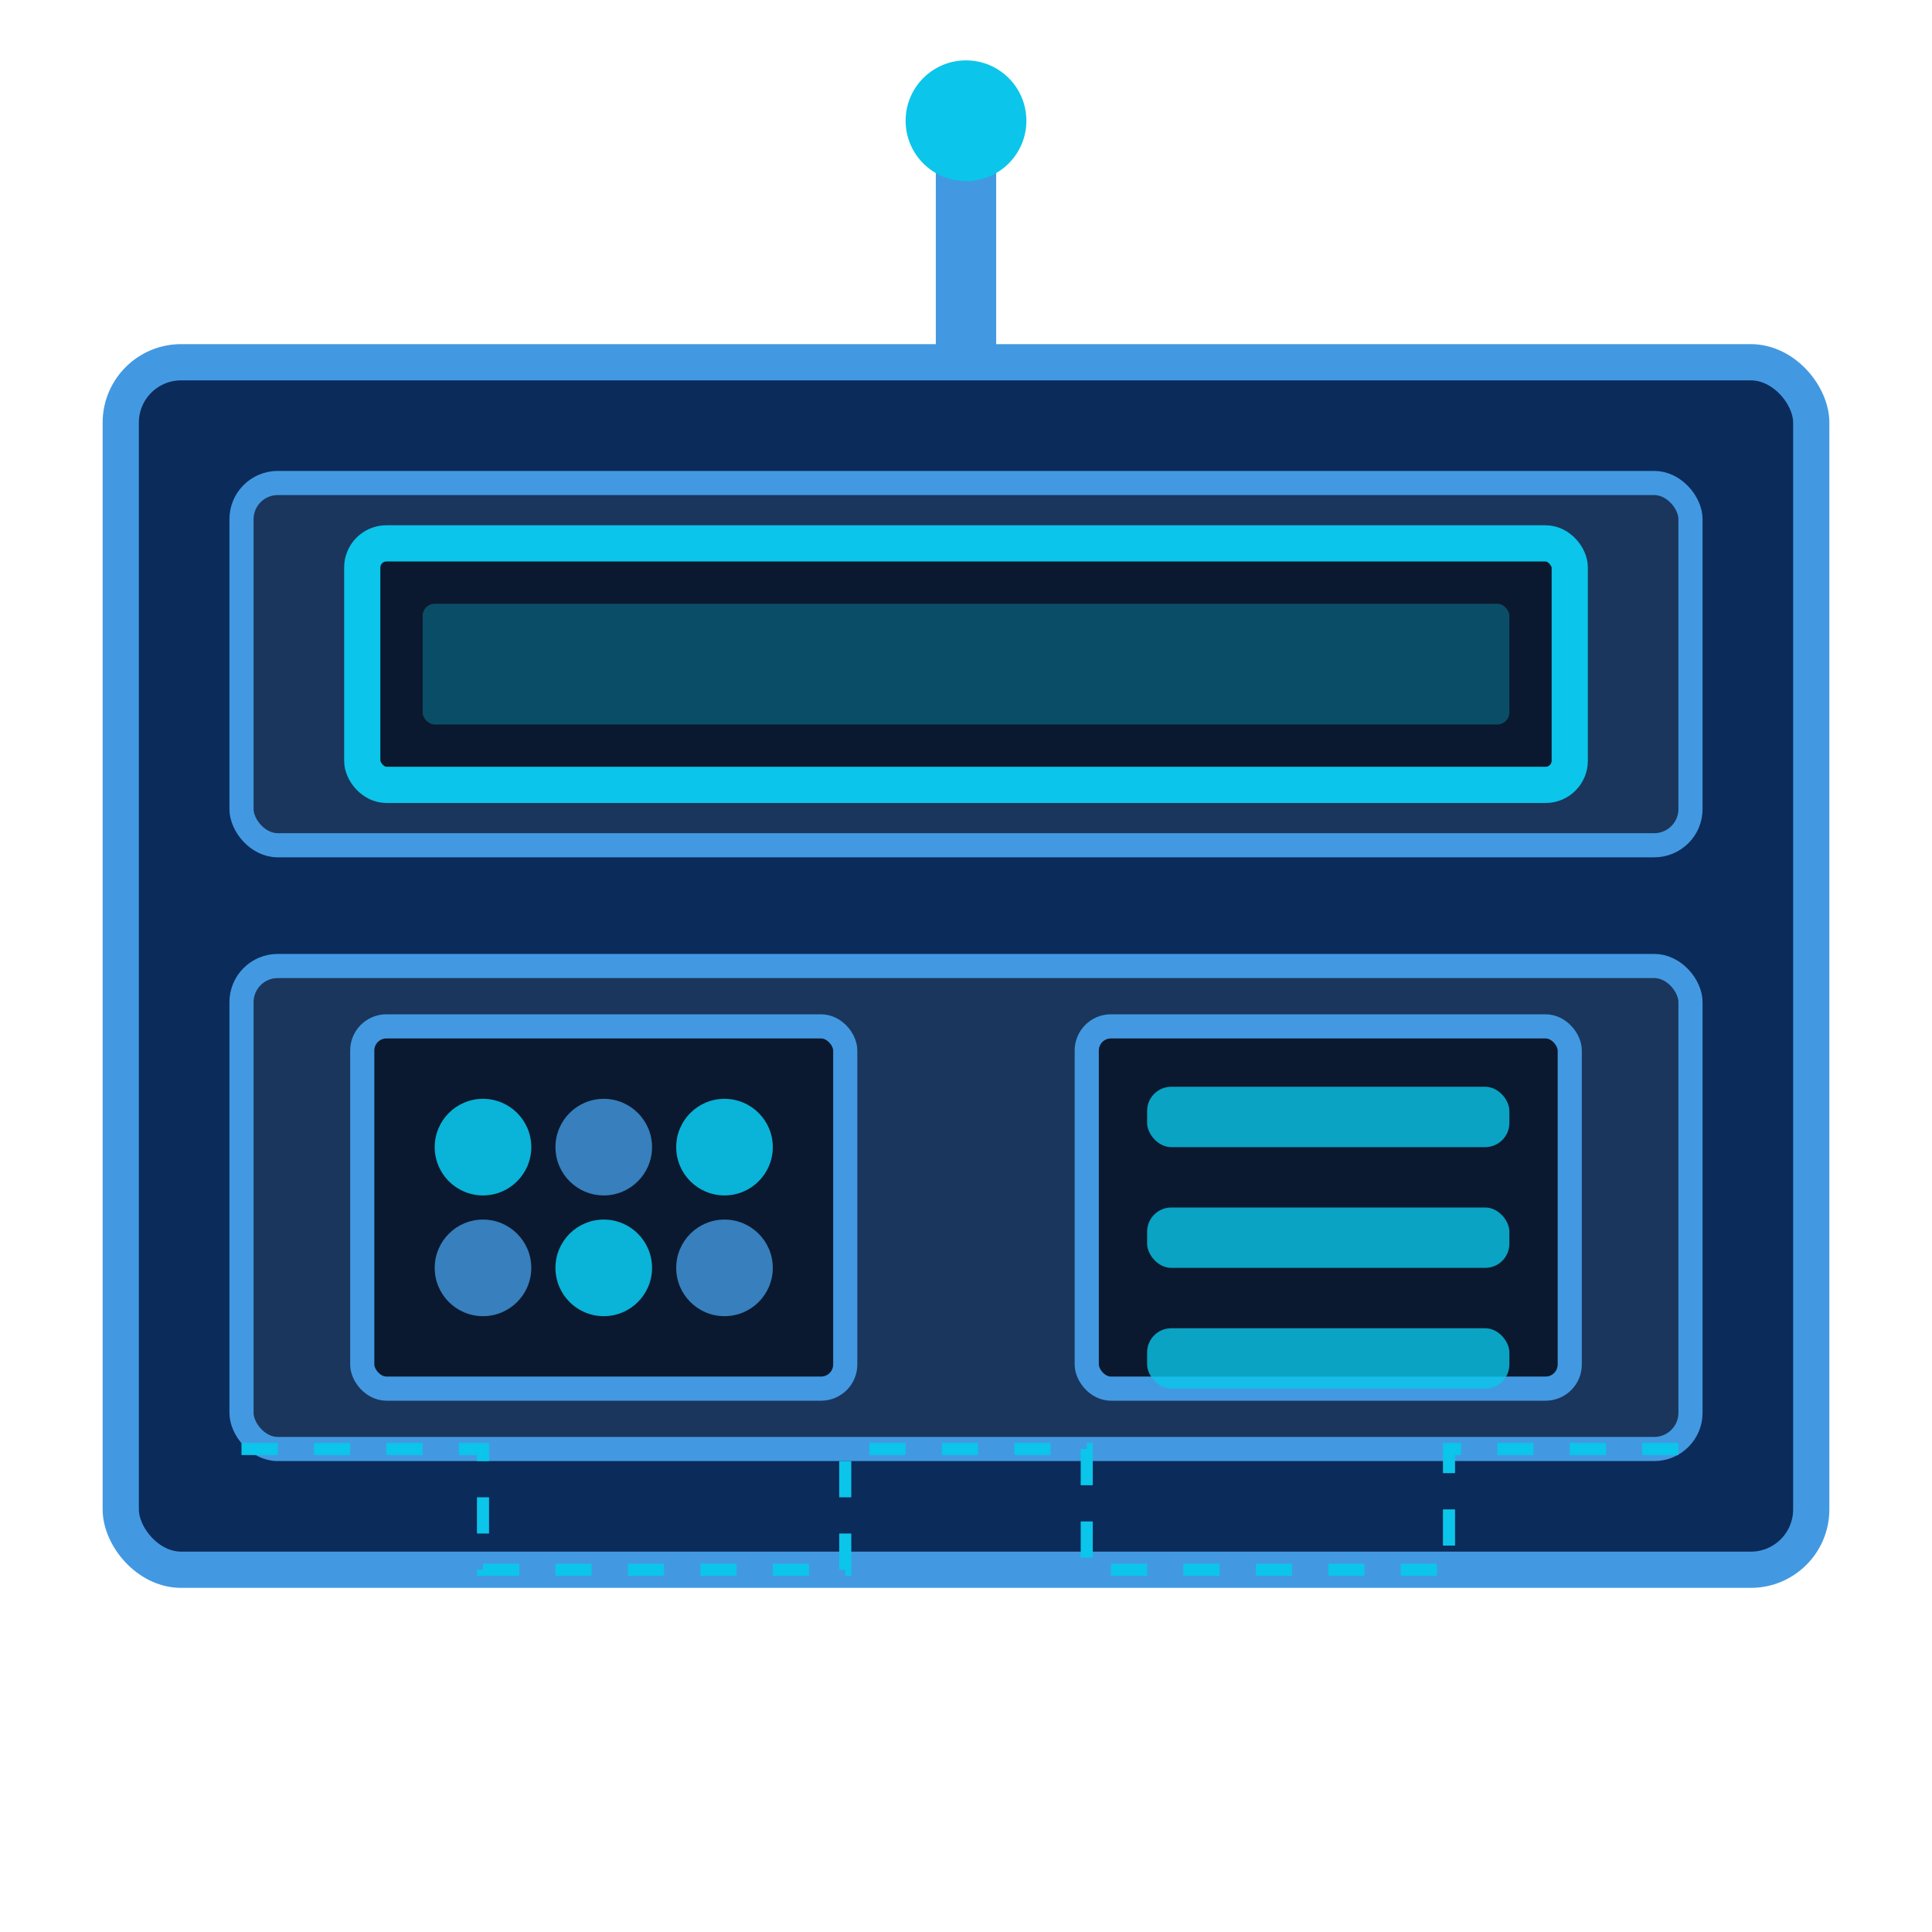 <?xml version="1.0" encoding="UTF-8" standalone="no"?>
<svg xmlns="http://www.w3.org/2000/svg" width="16" height="16" viewBox="0 0 16 16">
  <!-- Transparent background -->
  <rect width="16" height="16" fill="#0A192F" fill-opacity="0" />
  
  <!-- Base structure - console -->
  <rect x="1" y="3" width="14" height="10" rx="0.5" ry="0.5" fill="#0B2B5B" stroke="#4299E1" stroke-width="0.3" />
  
  <!-- Top panel -->
  <rect x="2" y="4" width="12" height="3" rx="0.3" ry="0.3" fill="#1A365D" stroke="#4299E1" stroke-width="0.2" />
  
  <!-- Bottom section -->
  <rect x="2" y="8" width="12" height="4" rx="0.3" ry="0.3" fill="#1A365D" stroke="#4299E1" stroke-width="0.2" />
  
  <!-- Display screen -->
  <rect x="3" y="4.5" width="10" height="2" rx="0.2" ry="0.2" fill="#0A192F" stroke="#0BC5EA" stroke-width="0.3" />
  
  <!-- Screen glow -->
  <rect x="3.5" y="5" width="9" height="1" rx="0.1" ry="0.1" fill="#0BC5EA" fill-opacity="0.3" />
  
  <!-- Control panels -->
  <rect x="3" y="8.5" width="4" height="3" rx="0.2" ry="0.2" fill="#0A192F" stroke="#4299E1" stroke-width="0.2" />
  <rect x="9" y="8.5" width="4" height="3" rx="0.2" ry="0.2" fill="#0A192F" stroke="#4299E1" stroke-width="0.2" />
  
  <!-- Control buttons -->
  <circle cx="4" cy="9.5" r="0.4" fill="#0BC5EA" opacity="0.9" />
  <circle cx="5" cy="9.5" r="0.4" fill="#4299E1" opacity="0.8" />
  <circle cx="6" cy="9.5" r="0.4" fill="#0BC5EA" opacity="0.9" />
  
  <circle cx="4" cy="10.5" r="0.4" fill="#4299E1" opacity="0.8" />
  <circle cx="5" cy="10.5" r="0.4" fill="#0BC5EA" opacity="0.9" />
  <circle cx="6" cy="10.5" r="0.4" fill="#4299E1" opacity="0.8" />
  
  <!-- Data ports -->
  <rect x="9.5" y="9" width="3" height="0.5" rx="0.2" ry="0.2" fill="#0BC5EA" opacity="0.8" />
  <rect x="9.5" y="10" width="3" height="0.5" rx="0.2" ry="0.2" fill="#0BC5EA" opacity="0.8" />
  <rect x="9.5" y="11" width="3" height="0.5" rx="0.2" ry="0.2" fill="#0BC5EA" opacity="0.8" />
  
  <!-- Circuit pattern at the base -->
  <path d="M2,12 L4,12 L4,13 L7,13 L7,12 L9,12 L9,13 L12,13 L12,12 L14,12" 
        fill="none" stroke="#0BC5EA" stroke-width="0.1" stroke-dasharray="0.3,0.3" />
  
  <!-- Antenna -->
  <line x1="8" y1="1" x2="8" y2="3" stroke="#4299E1" stroke-width="0.5" />
  <circle cx="8" cy="1" r="0.5" fill="#0BC5EA" />
</svg>